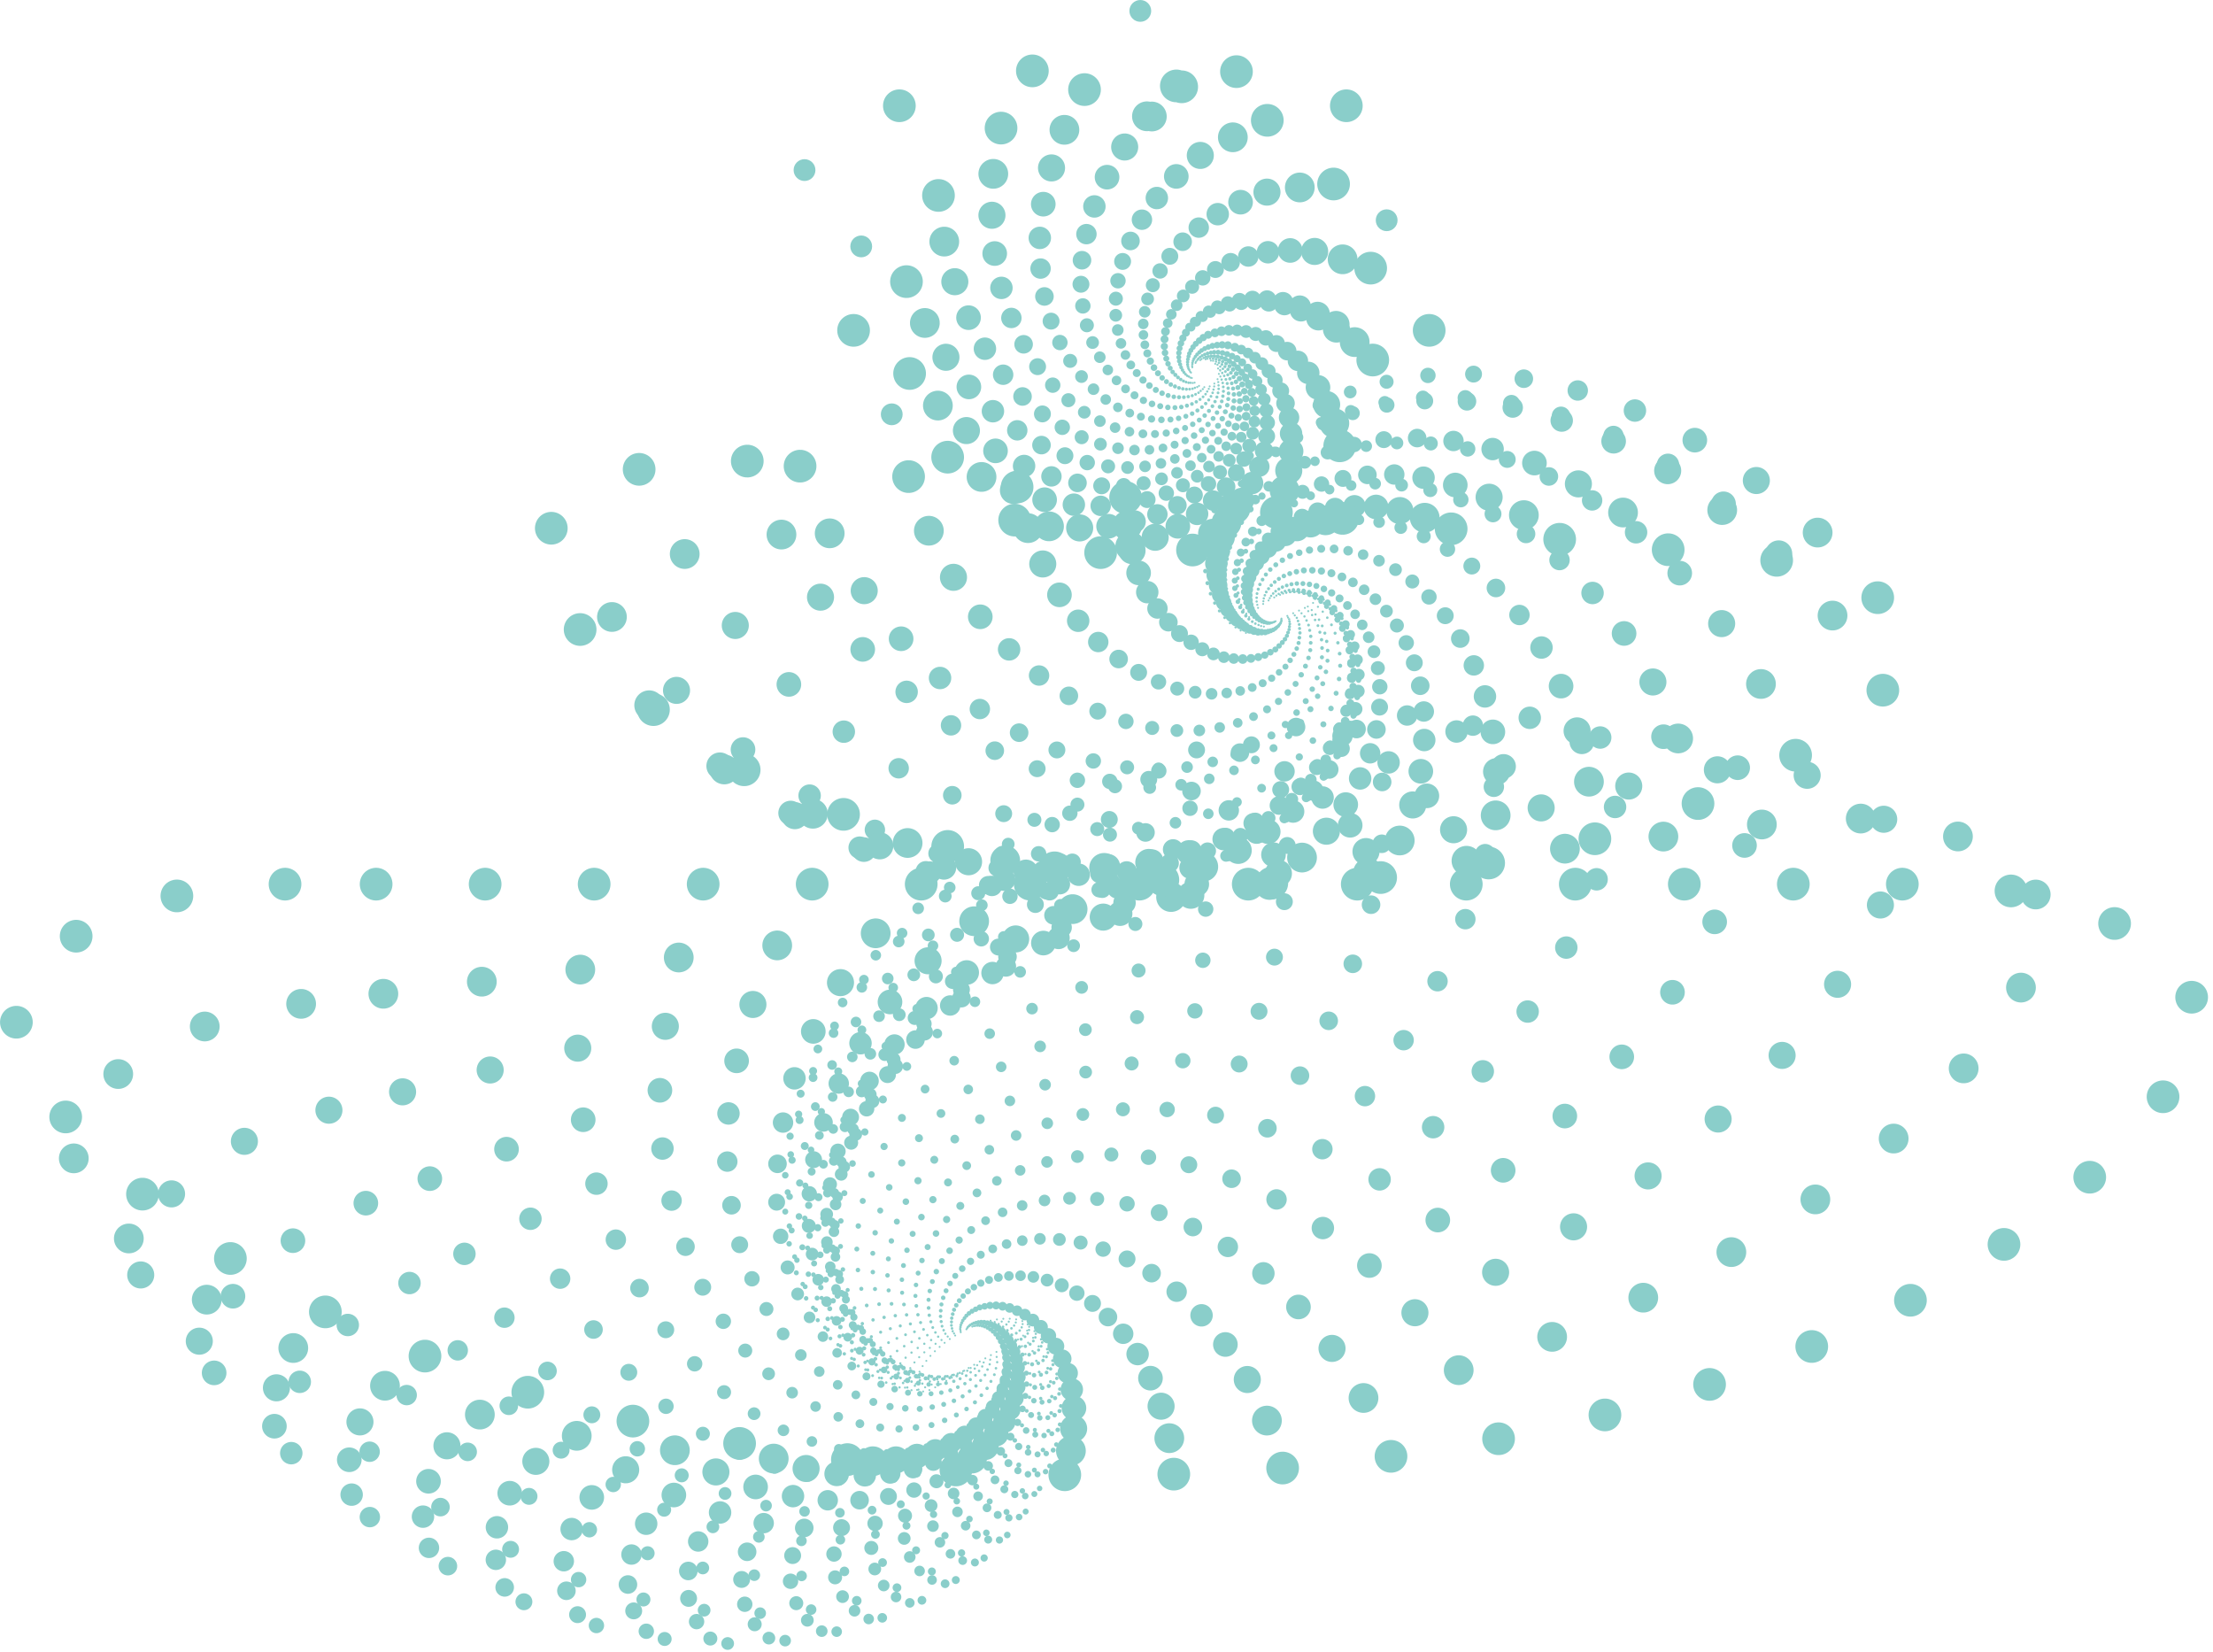 <?xml version="1.0" encoding="UTF-8"?>
<svg id="Layer_2" xmlns="http://www.w3.org/2000/svg" viewBox="0 0 1015 757.52">
  <defs>
    <style>
      .cls-1 {
        stroke-dasharray: 0 4.31;
      }

      .cls-1, .cls-2, .cls-3, .cls-4, .cls-5, .cls-6, .cls-7, .cls-8, .cls-9, .cls-10, .cls-11, .cls-12, .cls-13, .cls-14, .cls-15, .cls-16, .cls-17, .cls-18, .cls-19, .cls-20, .cls-21, .cls-22, .cls-23, .cls-24, .cls-25, .cls-26, .cls-27, .cls-28, .cls-29, .cls-30, .cls-31, .cls-32, .cls-33, .cls-34, .cls-35, .cls-36, .cls-37, .cls-38, .cls-39, .cls-40, .cls-41, .cls-42, .cls-43, .cls-44, .cls-45, .cls-46, .cls-47, .cls-48, .cls-49, .cls-50, .cls-51, .cls-52, .cls-53, .cls-54, .cls-55, .cls-56, .cls-57, .cls-58, .cls-59, .cls-60, .cls-61, .cls-62 {
        fill: none;
        stroke: #8aceca;
        stroke-linecap: round;
        stroke-linejoin: round;
      }

      .cls-1, .cls-16 {
        stroke-width: 1.29px;
      }

      .cls-2 {
        stroke-dasharray: 0 3.03;
      }

      .cls-2, .cls-29 {
        stroke-width: 1.07px;
      }

      .cls-3 {
        stroke-dasharray: 0 10.31;
      }

      .cls-3, .cls-59 {
        stroke-width: 3.65px;
      }

      .cls-4 {
        stroke-dasharray: 0 11.06;
      }

      .cls-4, .cls-48 {
        stroke-width: 3.32px;
      }

      .cls-5 {
        stroke-dasharray: 0 2.75;
      }

      .cls-5, .cls-38 {
        stroke-width: .97px;
      }

      .cls-6 {
        stroke-dasharray: 0 23.51;
      }

      .cls-6, .cls-24 {
        stroke-width: 7.05px;
      }

      .cls-7 {
        stroke-dasharray: 0 18.16;
      }

      .cls-7, .cls-23 {
        stroke-width: 6.42px;
      }

      .cls-8 {
        stroke-dasharray: 0 29.09;
      }

      .cls-8, .cls-13 {
        stroke-width: 10.29px;
      }

      .cls-9 {
        stroke-dasharray: 0 14.67;
      }

      .cls-9, .cls-15 {
        stroke-width: 4.4px;
      }

      .cls-10 {
        stroke-dasharray: 0 7.77;
      }

      .cls-10, .cls-57 {
        stroke-width: 2.75px;
      }

      .cls-11 {
        stroke-dasharray: 0 8.54;
      }

      .cls-11, .cls-43 {
        stroke-width: 3.02px;
      }

      .cls-12 {
        stroke-dasharray: 0 7.58;
      }

      .cls-12, .cls-53 {
        stroke-width: 2.27px;
      }

      .cls-13 {
        stroke-dasharray: 0 34.29;
      }

      .cls-14 {
        stroke-dasharray: 0 6.28;
      }

      .cls-14, .cls-50 {
        stroke-width: 1.88px;
      }

      .cls-15 {
        stroke-dasharray: 0 12.45;
      }

      .cls-16 {
        stroke-dasharray: 0 3.65;
      }

      .cls-17 {
        stroke-dasharray: 0 41.4;
      }

      .cls-17, .cls-49 {
        stroke-width: 12.42px;
      }

      .cls-18 {
        stroke-dasharray: 0 50;
      }

      .cls-18, .cls-35 {
        stroke-width: 15px;
      }

      .cls-19 {
        stroke-dasharray: 0 21.92;
      }

      .cls-19, .cls-34 {
        stroke-width: 7.75px;
      }

      .cls-20 {
        stroke-dasharray: 0 5.2;
      }

      .cls-20, .cls-56 {
        stroke-width: 1.56px;
      }

      .cls-63 {
        fill: #8aceca;
      }

      .cls-21 {
        stroke-dasharray: 0 4.01;
      }

      .cls-21, .cls-37 {
        stroke-width: 1.42px;
      }

      .cls-22 {
        stroke-dasharray: 0 7.07;
      }

      .cls-22, .cls-45 {
        stroke-width: 2.5px;
      }

      .cls-23 {
        stroke-dasharray: 0 21.4;
      }

      .cls-24 {
        stroke-dasharray: 0 19.95;
      }

      .cls-25 {
        stroke-dasharray: 0 26.48;
      }

      .cls-25, .cls-26 {
        stroke-width: 9.36px;
      }

      .cls-26 {
        stroke-dasharray: 0 31.2;
      }

      .cls-27 {
        stroke-dasharray: 0 38.61;
      }

      .cls-27, .cls-58 {
        stroke-width: 13.65px;
      }

      .cls-28 {
        stroke-dasharray: 0 16.12;
      }

      .cls-28, .cls-39 {
        stroke-width: 4.84px;
      }

      .cls-29 {
        stroke-dasharray: 0 3.57;
      }

      .cls-30 {
        stroke-dasharray: 0 24.09;
      }

      .cls-30, .cls-33 {
        stroke-width: 8.52px;
      }

      .cls-31 {
        stroke-dasharray: 0 2.95;
      }

      .cls-31, .cls-44 {
        stroke-width: .89px;
      }

      .cls-32 {
        stroke-dasharray: 0 5.71;
      }

      .cls-32, .cls-46 {
        stroke-width: 1.71px;
      }

      .cls-33 {
        stroke-dasharray: 0 28.39;
      }

      .cls-34 {
        stroke-dasharray: 0 25.84;
      }

      .cls-35 {
        stroke-dasharray: 0 42.43;
      }

      .cls-36 {
        stroke-dasharray: 0 16.52;
      }

      .cls-36, .cls-54 {
        stroke-width: 5.84px;
      }

      .cls-37 {
        stroke-dasharray: 0 4.73;
      }

      .cls-38 {
        stroke-dasharray: 0 3.24;
      }

      .cls-39 {
        stroke-dasharray: 0 13.68;
      }

      .cls-40 {
        stroke-dasharray: 0 31.97;
      }

      .cls-40, .cls-47 {
        stroke-width: 11.3px;
      }

      .cls-41 {
        stroke-dasharray: 0 13.35;
      }

      .cls-41, .cls-55 {
        stroke-width: 4.01px;
      }

      .cls-42 {
        stroke-dasharray: 0 5.85;
      }

      .cls-42, .cls-60 {
        stroke-width: 2.07px;
      }

      .cls-43 {
        stroke-dasharray: 0 10.06;
      }

      .cls-44 {
        stroke-dasharray: 0 2.51;
      }

      .cls-45 {
        stroke-dasharray: 0 8.33;
      }

      .cls-46 {
        stroke-dasharray: 0 4.85;
      }

      .cls-47 {
        stroke-dasharray: 0 37.68;
      }

      .cls-48 {
        stroke-dasharray: 0 9.38;
      }

      .cls-49 {
        stroke-dasharray: 0 35.13;
      }

      .cls-50 {
        stroke-dasharray: 0 5.33;
      }

      .cls-51 {
        stroke-dasharray: 0 15.04;
      }

      .cls-51, .cls-61 {
        stroke-width: 5.32px;
      }

      .cls-52 {
        stroke-dasharray: 0 3.92;
      }

      .cls-52, .cls-62 {
        stroke-width: 1.18px;
      }

      .cls-53 {
        stroke-dasharray: 0 6.43;
      }

      .cls-54 {
        stroke-dasharray: 0 19.47;
      }

      .cls-55 {
        stroke-dasharray: 0 11.33;
      }

      .cls-56 {
        stroke-dasharray: 0 4.41;
      }

      .cls-57 {
        stroke-dasharray: 0 9.16;
      }

      .cls-58 {
        stroke-dasharray: 0 45.5;
      }

      .cls-59 {
        stroke-dasharray: 0 12.15;
      }

      .cls-60 {
        stroke-dasharray: 0 6.9;
      }

      .cls-61 {
        stroke-dasharray: 0 17.72;
      }

      .cls-62 {
        stroke-dasharray: 0 3.32;
      }
    </style>
  </defs>
  <g id="low_good">
    <g>
      <g>
        <path class="cls-31" d="M466.9,614.27c4.26-2.46,6.06-6.39,3.52-7.75-6.67-3.56-18.99-1.8-30.79,5.01-11.8,6.81-19.48,16.61-19.73,24.16-.09,2.88,4.2,3.29,8.47.83l38.54-22.25Z"/>
        <path class="cls-38" d="M468.73,617.36c4.98-2.11,7.46-6.16,4.87-7.98-6.79-4.78-20.47-4.51-34.25,1.34-13.78,5.85-23.47,15.5-24.76,23.71-.49,3.12,4.15,4.15,9.12,2.03l45.01-19.11Z"/>
        <path class="cls-29" d="M470.31,620.98c5.71-1.64,8.96-5.72,6.38-8.05-6.77-6.12-21.72-7.66-37.54-3.13-15.82,4.54-27.68,13.77-30.18,22.54-.95,3.34,3.97,5.08,9.68,3.44l51.65-14.81Z"/>
        <path class="cls-52" d="M471.56,625.13c6.45-1.02,10.54-5.03,8.04-7.92-6.57-7.58-22.67-11.27-40.53-8.44-17.86,2.83-32.03,11.31-35.94,20.55-1.49,3.52,3.65,6.07,10.1,5.05l58.32-9.24Z"/>
        <path class="cls-1" d="M472.36,629.84c7.17-.25,12.17-4.08,9.83-7.56-6.15-9.15-23.21-15.32-43.07-14.63-19.86.69-36.45,8.04-41.95,17.6-2.09,3.64,3.16,7.11,10.34,6.86l64.85-2.26Z"/>
        <path class="cls-37" d="M472.6,635.07c7.86.69,13.82-2.82,11.74-6.93-5.48-10.8-23.27-19.82-45.02-21.73-21.75-1.9-40.84,3.89-48.11,13.58-2.77,3.69,2.5,8.18,10.35,8.87l71.04,6.21Z"/>
        <path class="cls-20" d="M472.16,640.82c8.48,1.8,15.45-1.22,13.73-5.99-4.53-12.52-22.72-24.74-46.19-29.73-23.47-4.99-45.06-1.23-54.29,8.37-3.51,3.65,1.63,9.25,10.11,11.06l76.65,16.29Z"/>
        <path class="cls-32" d="M470.92,647.02c9.01,3.1,17.02.73,15.78-4.69-3.26-14.26-21.47-30.02-46.4-38.61-24.93-8.58-48.99-7.37-60.34,1.86-4.32,3.51.54,10.31,9.54,13.41l81.42,28.04Z"/>
        <path class="cls-14" d="M468.73,653.63c9.41,4.59,18.47,3.08,17.84-3.01-1.65-15.99-19.4-35.62-45.44-48.33-26.04-12.7-52.44-14.6-66.06-6.06-5.18,3.25-.8,11.32,8.61,15.91l85.05,41.48Z"/>
        <path class="cls-60" d="M465.46,660.54c9.65,6.26,19.73,5.83,19.86-.89.34-17.66-16.39-41.45-43.09-58.79-26.7-17.34-55.25-22.95-71.24-15.45-6.09,2.85-2.38,12.24,7.26,18.5l87.21,56.63Z"/>
        <path class="cls-12" d="M460.96,667.63c9.68,8.12,20.74,9,21.78,1.69,2.74-19.22-12.32-47.41-39.13-69.9-26.8-22.49-57.18-32.43-75.63-26.4-7.02,2.3-4.24,13.03,5.44,21.16l87.54,73.45Z"/>
        <path class="cls-45" d="M455.11,674.77c9.47,10.16,21.41,12.6,23.53,4.76,5.56-20.59-7.09-53.36-33.32-81.48s-58.03-43.03-78.96-38.92c-7.97,1.57-6.37,13.65,3.1,23.8l85.64,91.84Z"/>
        <path class="cls-57" d="M447.77,681.77c8.97,12.35,21.67,16.61,25.03,8.34,8.82-21.72-.59-59.15-25.43-93.33s-57.53-54.7-80.91-53.02c-8.9.64-8.77,14.03.2,26.38l81.11,111.64Z"/>
        <path class="cls-43" d="M438.83,688.43c8.13,14.67,21.41,21.02,26.18,12.45,12.53-22.5,7.28-64.59-15.23-105.2-22.51-40.61-55.42-67.37-81.15-68.67-9.79-.49-11.45,14.13-3.32,28.8l73.52,132.63Z"/>
        <path class="cls-4" d="M428.18,694.49c6.9,17.09,20.54,25.79,26.89,17.08,16.68-22.87,16.59-69.48-2.53-116.79s-51.43-80.9-79.31-85.76c-10.62-1.85-14.38,13.88-7.47,30.97l62.42,154.5Z"/>
        <path class="cls-59" d="M415.76,699.67c5.24,19.56,18.94,30.88,27.04,22.23,21.26-22.71,27.4-73.56,12.89-127.72s-45.26-95.13-75.02-104.17c-11.33-3.44-17.54,13.21-12.3,32.77l47.39,176.88Z"/>
        <path class="cls-41" d="M401.52,703.67c3.1,22.04,16.53,36.22,26.51,27.87,26.23-21.92,39.73-76.56,31.16-137.58-8.58-61.02-36.62-109.82-67.87-123.66-11.9-5.27-20.9,12.06-17.8,34.1l28.01,199.27Z"/>
        <path class="cls-9" d="M385.45,706.11c.43,24.46,13.18,41.72,25.19,33.95,31.54-20.4,53.59-78.18,52.41-145.89-1.18-67.7-25.24-124.69-57.47-143.97-12.27-7.34-24.41,10.35-23.99,34.81l3.86,221.09Z"/>
        <path class="cls-28" d="M367.59,706.63c-2.81,26.73,8.79,47.26,22.92,40.4,37.13-18.02,68.92-78.1,76.7-152.1,7.78-74-10.83-139.38-43.4-164.72-12.4-9.65-28.01,8.02-30.82,34.75l-25.4,241.67Z"/>
        <path class="cls-61" d="M348.05,704.8c-6.64,28.78,3.25,52.73,19.59,47.14,42.92-14.68,85.64-75.95,104.03-155.62,18.39-79.67,6.86-153.47-25.28-185.48-12.24-12.19-31.63,5-38.27,33.78l-60.07,260.19Z"/>
        <path class="cls-54" d="M326.97,700.19c-11.1,30.5-3.51,57.95,15.06,54.04,48.78-10.27,103.58-71.37,134.31-155.81,30.73-84.44,28.03-166.47-2.73-205.69-11.71-14.93-35.17,1.22-46.27,31.72l-100.36,275.74Z"/>
        <path class="cls-23" d="M304.61,692.34c-16.19,31.78-11.59,62.73,9.19,60.96,54.57-4.67,122.53-63.98,167.36-151.96,44.83-87.98,52.87-177.82,24.57-224.71-10.78-17.86-38.52-3.38-54.71,28.4l-146.39,287.32Z"/>
        <path class="cls-6" d="M281.26,680.78c-21.92,32.49-21.05,66.87,1.86,67.72,60.15,2.22,142.21-53.37,202.89-143.33,60.68-89.96,81.48-186.87,56.89-241.81-9.36-20.92-41.56-8.85-63.48,23.65l-198.15,293.77Z"/>
        <path class="cls-34" d="M257.35,665.04c-28.26,32.51-31.91,70.12-7.04,74.11,65.31,10.48,162.26-39.17,240.49-129.16,78.23-89.99,113.89-192.91,94.43-256.12-7.41-24.07-44.15-15.22-72.41,17.29l-255.47,293.88Z"/>
        <path class="cls-33" d="M233.37,644.68c-35.17,31.67-44.2,72.2-17.61,79.89,69.83,20.17,182.22-20.99,279.6-108.67,97.37-87.68,150.06-195.15,137.3-266.71-4.86-27.25-46.11-22.51-81.29,9.16l-318,286.33Z"/>
        <path class="cls-26" d="M209.95,619.26c-42.61,29.83-57.87,72.84-29.9,84.77,73.46,31.35,201.56,1.51,319.51-81.08,117.95-82.59,189.81-192.76,185.47-272.51-1.65-30.37-47.28-30.73-89.89-.9l-385.19,269.72Z"/>
        <path class="cls-13" d="M187.81,588.39c-50.47,26.83-72.88,71.69-43.97,88.46,75.93,44.04,219.65,28.64,359.36-45.64,139.71-74.28,232.84-184.82,238.79-272.39,2.27-33.34-47.46-39.85-97.92-13.01l-456.25,242.59Z"/>
        <path class="cls-47" d="M167.79,551.76c-58.64,22.51-89.09,68.44-59.8,90.6,76.92,58.2,235.74,60.65,398.07-1.66,162.33-62.31,278.71-170.41,296.93-265.12,6.94-36.06-46.43-49.82-105.06-27.31l-530.13,203.5Z"/>
        <path class="cls-17" d="M150.86,509.13c-66.97,16.7-106.34,62.71-77.36,90.8,76.1,73.78,249,97.73,434.4,51.5s326.82-148.54,359.37-249.41c12.4-38.41-43.96-60.55-110.94-43.86L150.86,509.13Z"/>
        <path class="cls-58" d="M138.11,460.36c-75.28,9.24-124.38,54.16-96.54,88.68,73.12,90.66,258.49,139.94,466.9,114.35,208.41-25.59,376.35-118.24,425.37-223.9,18.66-40.23-39.84-71.93-115.12-62.69l-680.61,83.57Z"/>
        <path class="cls-18" d="M130.73,405.46c-83.35,0-142.92,42.41-117.17,83.8,67.62,108.68,263.2,187.25,493.94,187.25s426.33-78.57,493.94-187.25c25.74-41.38-33.82-83.8-117.17-83.8H130.73Z"/>
      </g>
      <g>
        <path class="cls-31" d="M599.83,278.16c2.79-1.27,4.49-3.8,3.33-4.99-3.04-3.12-10.15-3.14-17.88.39-7.73,3.52-13.72,9.51-15.21,14.7-.57,1.97,1.73,2.69,4.52,1.41l25.24-11.51Z"/>
        <path class="cls-38" d="M601.62,279.77c3.22-1.01,5.4-3.55,4.3-5-2.9-3.81-10.65-4.78-19.55-1.97-8.9,2.81-16.24,8.54-18.56,13.99-.88,2.08,1.53,3.16,4.74,2.15l29.07-9.17Z"/>
        <path class="cls-29" d="M603.36,281.77c3.64-.68,6.37-3.15,5.36-4.88-2.65-4.54-10.98-6.64-21.06-4.77-10.09,1.87-18.86,7.14-22.12,12.77-1.24,2.15,1.24,3.65,4.88,2.98l32.94-6.11Z"/>
        <path class="cls-52" d="M604.98,284.19c4.06-.25,7.37-2.58,6.5-4.6-2.28-5.31-11.08-8.71-22.33-8.02-11.25.69-21.52,5.26-25.84,10.97-1.64,2.18.87,4.15,4.93,3.9l36.74-2.25Z"/>
        <path class="cls-1" d="M606.43,287.04c4.47.27,8.38-1.83,7.7-4.15-1.78-6.1-10.92-10.99-23.29-11.74-12.36-.76-24.18,2.85-29.65,8.51-2.08,2.15.39,4.64,4.85,4.91l40.38,2.47Z"/>
        <path class="cls-37" d="M607.64,290.35c4.83.9,9.38-.87,8.96-3.49-1.12-6.89-10.44-13.44-23.83-15.92-13.38-2.48-26.76-.13-33.48,5.31-2.56,2.07-.2,5.11,4.64,6.01l43.71,8.1Z"/>
        <path class="cls-20" d="M608.5,294.12c5.15,1.62,10.35.31,10.24-2.61-.3-7.66-9.59-16.06-23.85-20.56-14.27-4.5-29.17-3.72-37.23,1.3-3.07,1.91-.9,5.55,4.25,7.18l46.59,14.69Z"/>
        <path class="cls-32" d="M608.94,298.34c5.4,2.46,11.25,1.72,11.52-1.47.7-8.4-8.31-18.8-23.26-25.62-14.96-6.82-31.31-7.97-40.78-3.56-3.6,1.68-1.73,5.93,3.68,8.4l48.85,22.26Z"/>
        <path class="cls-14" d="M608.86,303.01c5.56,3.41,12.04,3.39,12.76-.07,1.89-9.07-6.54-21.62-21.94-31.06-15.4-9.44-33.09-12.88-44-9.35-4.16,1.35-2.68,6.24,2.89,9.65l50.3,30.82Z"/>
        <path class="cls-60" d="M608.14,308.09c5.61,4.46,12.68,5.31,13.92,1.64,3.27-9.64-4.24-24.46-19.77-36.82-15.54-12.36-34.36-18.48-46.74-16.09-4.71.91-3.76,6.45,1.86,10.91l50.74,40.35Z"/>
        <path class="cls-12" d="M606.68,313.54c5.52,5.62,13.12,7.49,14.97,3.65,4.86-10.07-1.35-27.24-16.64-42.8-15.29-15.56-35-24.76-48.83-23.81-5.26.36-4.96,6.53.56,12.15l49.93,50.81Z"/>
        <path class="cls-45" d="M604.35,319.28c5.27,6.87,13.3,9.92,15.84,5.99,6.65-10.33,2.18-29.9-12.41-48.91-14.59-19.02-34.86-31.69-50.07-32.51-5.79-.31-6.29,6.46-1.01,13.33l47.66,62.11Z"/>
        <path class="cls-57" d="M601.05,325.23c4.83,8.2,13.18,12.6,16.47,8.65,8.64-10.38,6.38-32.32-6.99-55.01-13.37-22.7-33.78-39.24-50.25-42.16-6.27-1.11-7.72,6.2-2.89,14.4l43.67,74.12Z"/>
        <path class="cls-43" d="M596.64,331.28c4.17,9.59,12.69,15.51,16.81,11.64,10.81-10.17,11.29-34.39-.26-60.94-11.54-26.55-31.59-47.32-49.17-52.71-6.69-2.05-9.25,5.73-5.08,15.32l37.7,86.69Z"/>
        <path class="cls-4" d="M591.03,337.29c3.26,11.02,11.76,18.62,16.77,14.95,13.15-9.64,16.92-36,7.88-66.5-9.04-30.5-28.12-55.85-46.57-64.08-7.02-3.14-10.86,5.01-7.59,16.03l29.51,99.61Z"/>
        <path class="cls-59" d="M584.11,343.09c2.08,12.45,10.34,21.88,16.29,18.55,15.64-8.75,23.27-37,17.5-71.48-5.77-34.48-23.19-64.68-42.21-76.13-7.24-4.36-12.52,4.01-10.43,16.47l18.85,112.59Z"/>
        <path class="cls-41" d="M575.78,348.49c.61,13.86,8.34,25.25,15.29,22.41,18.23-7.45,30.34-37.24,28.66-75.62-1.68-38.38-16.63-73.65-35.84-88.69-7.31-5.73-14.19,2.7-13.58,16.56l5.48,125.33Z"/>
        <path class="cls-9" d="M565.97,353.27c-1.2,15.2,5.72,28.66,13.67,26.49,20.88-5.69,38.08-36.56,41.39-78.64,3.31-42.08-8.28-82.56-27.22-101.53-7.21-7.23-15.84,1.05-17.03,16.25l-10.81,137.43Z"/>
        <path class="cls-28" d="M554.63,357.16c-3.34,16.42,2.4,32.02,11.36,30.73,23.54-3.41,46.43-34.77,55.68-80.23,9.25-45.46,2.03-91.16-16.09-114.39-6.9-8.85-17.41-.98-20.75,15.44l-30.2,148.45Z"/>
        <path class="cls-61" d="M541.74,359.89c-5.84,17.46-1.67,35.25,8.28,35.04,26.13-.56,55.3-31.71,71.47-80.05,16.17-48.34,14.42-99.15-2.23-126.92-6.34-10.57-18.86-3.4-24.7,14.06l-52.82,157.87Z"/>
        <path class="cls-54" d="M527.32,361.14c-8.71,18.26-6.54,38.22,4.34,39.32,28.57,2.88,64.56-27.18,88.67-77.74,24.11-50.56,29.01-106.21,14.57-138.73-5.5-12.38-20.12-6.24-28.83,12.03l-78.75,165.12Z"/>
        <path class="cls-23" d="M511.42,360.57c-11.95,18.75-12.26,40.82-.54,43.47,30.78,6.97,74.06-21,107.13-72.92,33.07-51.92,45.86-111.97,34.47-149.36-4.34-14.24-21.11-9.5-33.05,9.26l-108.01,169.55Z"/>
        <path class="cls-6" d="M494.15,357.83c-15.54,18.86-18.83,42.88-6.41,47.34,32.64,11.73,83.59-12.99,126.61-65.18,43.03-52.2,65.02-115.98,57.6-158.3-2.83-16.11-21.75-13.18-37.29,5.67l-140.51,170.47Z"/>
        <path class="cls-34" d="M475.69,352.52c-19.48,18.48-26.28,44.24-13.33,50.78,34.03,17.16,92.91-2.97,146.83-54.14,53.92-51.17,86.45-117.79,84.02-164.94-.92-17.95-21.96-17.29-41.43,1.19l-176.09,167.11Z"/>
        <path class="cls-33" d="M456.26,344.25c-23.72,17.55-34.59,44.74-21.34,53.6,34.82,23.27,101.73,9.2,167.4-39.39,65.66-48.59,110.06-116.9,113.73-168.65,1.4-19.71-21.63-21.8-45.35-4.25l-214.44,158.69Z"/>
        <path class="cls-26" d="M436.18,332.64c-28.22,15.97-43.72,44.16-30.45,55.6,34.86,30.05,109.73,23.66,187.86-20.54,78.13-44.21,135.7-112.76,146.63-168.72,4.16-21.31-20.68-26.68-48.9-10.71l-255.14,144.37Z"/>
        <path class="cls-13" d="M415.83,317.28c-32.92,13.64-53.6,42.31-40.66,56.57,33.99,37.44,116.51,40.5,207.65,2.75,91.13-37.75,163.11-104.82,182.53-164.39,7.39-22.68-18.98-31.86-51.9-18.23l-297.62,123.29Z"/>
        <path class="cls-47" d="M395.69,297.8c-37.73,10.47-64.13,38.97-51.92,56.26,32.06,45.39,121.66,59.78,226.12,30.81,104.46-28.97,191.95-92.48,221.1-154.85,11.1-23.75-16.43-37.3-54.17-26.83l-341.13,94.62Z"/>
        <path class="cls-17" d="M376.33,273.86c-42.56,6.36-75.17,33.92-64.17,54.41,28.89,53.8,124.69,81.5,242.5,63.89,117.81-17.61,221.75-75.17,261.9-139.29,15.29-24.42-12.93-42.88-55.49-36.52l-384.75,57.52Z"/>
        <path class="cls-58" d="M358.42,245.15c-47.27,1.24-86.53,26.93-77.27,50.75,24.31,62.55,125.08,105.59,255.94,102.16,130.86-3.43,251.93-52.29,304.31-116.85,19.95-24.58-8.36-48.5-55.63-47.26l-427.35,11.21Z"/>
        <path class="cls-18" d="M342.74,211.45c-51.72-4.98-97.99,17.78-91.08,45,18.14,71.48,122.29,131.92,265.48,145.7s281.78-23.29,347.56-86.7c25.05-24.14-2.62-54.02-54.34-59l-467.62-45.01Z"/>
      </g>
      <g>
        <circle class="cls-44" cx="552.65" cy="171.15" r="6.4" transform="translate(-25.3 197.34) rotate(-19.8)"/>
        <circle class="cls-5" cx="552.79" cy="171.47" r="7.04" transform="translate(-24.25 126.75) rotate(-12.8)"/>
        <circle class="cls-2" cx="552.9" cy="171.84" r="7.73" transform="translate(-14.54 56.77) rotate(-5.8)"/>
        <circle class="cls-62" cx="552.96" cy="172.26" r="8.5" transform="translate(369.18 721.5) rotate(-88.8)"/>
        <circle class="cls-16" cx="552.98" cy="172.73" r="9.34" transform="translate(303.16 695.43) rotate(-81.8)"/>
        <circle class="cls-21" cx="552.94" cy="173.24" r="10.26" transform="translate(240.8 661.42) rotate(-74.8)"/>
        <circle class="cls-56" cx="552.82" cy="173.79" r="11.27" transform="translate(183.05 619.98) rotate(-67.8)"/>
        <circle class="cls-46" cx="552.62" cy="174.38" r="12.39" transform="translate(130.81 571.71) rotate(-60.8)"/>
        <circle class="cls-50" cx="552.32" cy="174.99" r="13.61" transform="translate(84.92 517.35) rotate(-53.8)"/>
        <circle class="cls-42" cx="551.91" cy="175.62" r="14.96" transform="translate(46.09 457.74) rotate(-46.8)"/>
        <circle class="cls-53" cx="551.38" cy="176.25" r="16.44" transform="translate(14.96 393.8) rotate(-39.8)"/>
        <circle class="cls-22" cx="550.72" cy="176.86" r="18.07" transform="translate(-8 326.55) rotate(-32.8)"/>
        <ellipse class="cls-10" cx="549.92" cy="177.44" rx="19.85" ry="19.86" transform="translate(-22.41 257.05) rotate(-25.8)"/>
        <ellipse class="cls-11" cx="548.96" cy="177.97" rx="21.82" ry="21.82" transform="translate(-28.07 186.43) rotate(-18.8)"/>
        <ellipse class="cls-48" cx="547.85" cy="178.42" rx="23.98" ry="23.98" transform="translate(-24.91 115.82) rotate(-11.8)"/>
        <ellipse class="cls-3" cx="546.58" cy="178.76" rx="26.35" ry="26.35" transform="translate(-13.05 46.38) rotate(-4.8)"/>
        <ellipse class="cls-55" cx="545.15" cy="178.97" rx="28.96" ry="28.95" transform="translate(345.4 716.85) rotate(-87.8)"/>
        <ellipse class="cls-15" cx="543.56" cy="178.99" rx="31.82" ry="31.82" transform="translate(279.98 686.95) rotate(-80.8)"/>
        <ellipse class="cls-39" cx="541.82" cy="178.81" rx="34.97" ry="34.96" transform="translate(218.96 649.24) rotate(-73.8)"/>
        <ellipse class="cls-51" cx="539.94" cy="178.38" rx="38.43" ry="38.42" transform="translate(163.3 604.4) rotate(-66.8)"/>
        <ellipse class="cls-36" cx="537.96" cy="177.66" rx="42.23" ry="42.22" transform="translate(113.82 553.25) rotate(-59.8)"/>
        <ellipse class="cls-7" cx="535.89" cy="176.6" rx="46.4" ry="46.4" transform="translate(71.23 496.7) rotate(-52.8)"/>
        <ellipse class="cls-24" cx="533.78" cy="175.18" rx="50.99" ry="50.98" transform="translate(36.07 435.74) rotate(-45.8)"/>
        <ellipse class="cls-19" cx="531.67" cy="173.34" rx="56.04" ry="56.03" transform="translate(8.71 371.41) rotate(-38.8)"/>
        <ellipse class="cls-30" cx="529.61" cy="171.05" rx="61.58" ry="61.57" transform="translate(-10.63 304.77) rotate(-31.8)"/>
        <ellipse class="cls-25" cx="527.67" cy="168.28" rx="67.67" ry="67.66" transform="translate(-21.92 236.87) rotate(-24.8)"/>
        <ellipse class="cls-8" cx="525.92" cy="165" rx="74.36" ry="74.35" transform="translate(-25.26 168.69) rotate(-17.8)"/>
        <ellipse class="cls-40" cx="524.46" cy="161.18" rx="81.72" ry="81.7" transform="translate(-20.92 101.15) rotate(-10.8)"/>
        <ellipse class="cls-49" cx="523.37" cy="156.83" rx="89.8" ry="89.78" transform="translate(-9.25 35.05) rotate(-3.8)"/>
        <ellipse class="cls-27" cx="522.77" cy="151.93" rx="98.66" ry="98.68" transform="translate(341.91 665.41) rotate(-86.8)"/>
        <ellipse class="cls-35" cx="522.77" cy="146.51" rx="108.42" ry="108.44" transform="translate(286.02 635.08) rotate(-79.8)"/>
      </g>
      <circle class="cls-63" cx="391.5" cy="151.5" r="7.5"/>
      <circle class="cls-63" cx="655.5" cy="151.5" r="7.5"/>
      <circle class="cls-63" cx="617.5" cy="48.5" r="7.5"/>
      <circle class="cls-63" cx="567.11" cy="32.85" r="7.5"/>
      <circle class="cls-63" cx="473.5" cy="32.5" r="7.5"/>
      <circle class="cls-63" cx="412.5" cy="48.5" r="7.5"/>
      <circle class="cls-63" cx="636" cy="101" r="5"/>
      <circle class="cls-63" cx="409" cy="190" r="5"/>
      <circle class="cls-63" cx="395" cy="113" r="5"/>
      <circle class="cls-63" cx="369" cy="78" r="5"/>
      <circle class="cls-63" cx="523" cy="5" r="5"/>
    </g>
  </g>
</svg>